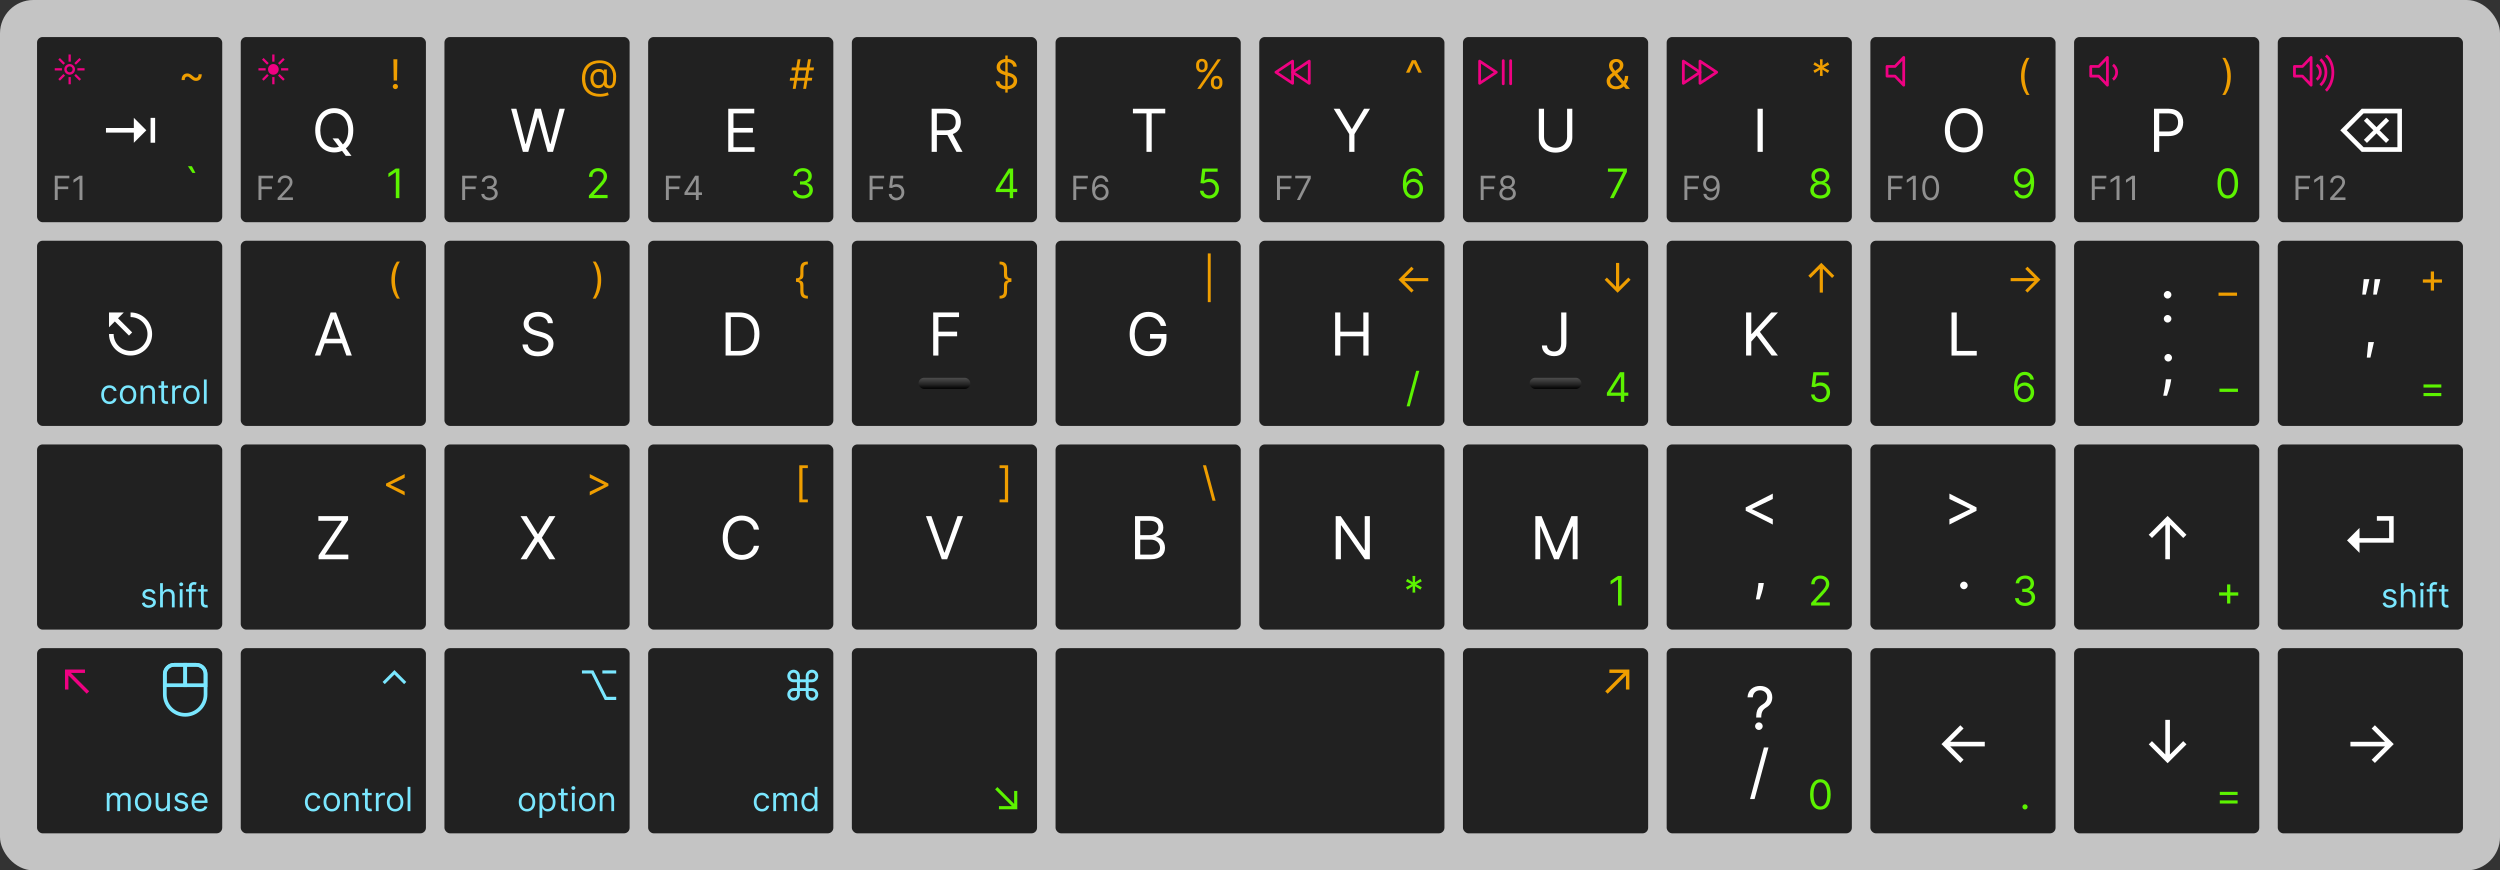 <svg width="1350" height="470" viewBox="0 0 1350 470" fill="none" xmlns="http://www.w3.org/2000/svg">
<rect x="0" y="0" width="1350" height="470" fill="#333333" stroke="none"/>
<rect width="1350" height="470" rx="18" fill="#C4C4C4"/>
<rect x="790" y="130" width="100" height="100" rx="3" fill="#212121"/>
<path d="M843.04 168.727V185.364C843.04 188.261 841.653 189.818 839.222 189.818C837.006 189.818 835.403 188.523 835.403 186.545H832.631C832.631 190.125 835.403 192.318 839.222 192.318C843.267 192.318 845.858 189.83 845.858 185.364V168.727H843.04Z" fill="white"/>
<path d="M874.364 142H872.646V154.844L867.692 149.891L866.505 151.094L873.505 158.094L880.521 151.094L879.302 149.891L874.364 154.844V142Z" fill="#EF9E00"/>
<path d="M867.724 213.719H875.255V217H877.099V213.719H879.286V212H877.099V201H874.755L867.724 212.125V213.719ZM875.255 212H869.817V211.875L875.13 203.469H875.255V212Z" fill="#5CF300"/>
<rect x="826" y="204" width="28" height="6" rx="3" fill="url(#paint0_linear_16_673)"/>
<rect x="460" y="130" width="100" height="100" rx="3" fill="#212121"/>
<path d="M503.928 192H506.746V181.591H516.837V179.091H506.746V171.227H517.882V168.727H503.928V192Z" fill="white"/>
<path d="M539.765 141.25V142.781C541.577 142.781 542.14 143.609 542.14 145.437V148.562C542.14 149.836 542.538 150.781 544.327 151.133V151.367C542.538 151.719 542.14 152.664 542.14 153.937V157.062C542.14 158.891 541.577 159.719 539.765 159.719V161.25C542.827 161.25 543.827 159.938 543.827 157.062V154.562C543.827 152.852 544.429 152.187 546.171 152.187V150.312C544.429 150.312 543.827 149.648 543.827 147.937V145.437C543.827 142.562 542.827 141.25 539.765 141.25Z" fill="#EF9E00"/>
<rect x="496" y="204" width="28" height="6" rx="3" fill="url(#paint1_linear_16_673)"/>
<rect x="350" y="350" width="100" height="100" rx="3" fill="#212121"/>
<path d="M428.536 378.359C430.411 378.359 431.935 376.836 431.942 374.969V373.156H435.083V374.969C435.075 376.836 436.599 378.359 438.474 378.359C440.341 378.359 441.864 376.836 441.864 374.969C441.864 373.094 440.341 371.57 438.474 371.562H436.677V368.422H438.474C440.341 368.43 441.864 366.906 441.864 365.031C441.864 363.164 440.341 361.641 438.474 361.641C436.599 361.641 435.075 363.164 435.083 365.031V366.828H431.942V365.031C431.935 363.164 430.411 361.641 428.536 361.641C426.669 361.641 425.146 363.164 425.146 365.031C425.146 366.906 426.669 368.43 428.536 368.422H430.349V371.562H428.536C426.669 371.57 425.146 373.094 425.146 374.969C425.146 376.836 426.669 378.359 428.536 378.359ZM428.536 376.766C427.544 376.766 426.739 375.961 426.739 374.969C426.739 373.969 427.544 373.164 428.536 373.156H430.349V374.969C430.341 375.961 429.536 376.766 428.536 376.766ZM428.536 366.828C427.544 366.836 426.739 366.031 426.739 365.031C426.739 364.039 427.544 363.234 428.536 363.234C429.536 363.234 430.341 364.039 430.349 365.031V366.828H428.536ZM438.474 376.766C437.474 376.766 436.669 375.961 436.677 374.969V373.156H438.474C439.466 373.164 440.271 373.969 440.271 374.969C440.271 375.961 439.466 376.766 438.474 376.766ZM436.677 366.828V365.031C436.669 364.039 437.474 363.234 438.474 363.234C439.466 363.234 440.271 364.039 440.271 365.031C440.271 366.031 439.466 366.836 438.474 366.828H436.677ZM431.942 371.562V368.422H435.083V371.562H431.942Z" fill="#7AE7FF"/>
<path d="M411.49 438.205C413.664 438.205 415.096 436.875 415.351 435.136H413.843C413.561 436.21 412.667 436.849 411.49 436.849C409.701 436.849 408.55 435.366 408.55 433.091C408.55 430.866 409.726 429.409 411.49 429.409C412.82 429.409 413.613 430.227 413.843 431.122H415.351C415.096 429.281 413.536 428.054 411.465 428.054C408.806 428.054 407.042 430.151 407.042 433.142C407.042 436.082 408.729 438.205 411.49 438.205ZM417.556 438H419.065V431.864C419.065 430.425 420.113 429.409 421.289 429.409C422.434 429.409 423.233 430.157 423.233 431.276V438H424.767V431.608C424.767 430.342 425.559 429.409 426.94 429.409C428.014 429.409 428.934 429.978 428.934 431.429V438H430.443V431.429C430.443 429.121 429.203 428.054 427.451 428.054C426.045 428.054 425.016 428.7 424.511 429.716H424.409C423.923 428.668 423.066 428.054 421.775 428.054C420.497 428.054 419.551 428.668 419.142 429.716H419.014V428.182H417.556V438ZM436.908 438.205C438.8 438.205 439.44 437.028 439.772 436.491H439.951V438H441.408V424.909H439.9V429.741H439.772C439.44 429.23 438.852 428.054 436.934 428.054C434.454 428.054 432.741 430.023 432.741 433.116C432.741 436.236 434.454 438.205 436.908 438.205ZM437.113 436.849C435.221 436.849 434.249 435.188 434.249 433.091C434.249 431.02 435.195 429.409 437.113 429.409C438.954 429.409 439.925 430.892 439.925 433.091C439.925 435.315 438.928 436.849 437.113 436.849Z" fill="#7AE7FF"/>
<rect x="240" y="350" width="100" height="100" rx="3" fill="#212121"/>
<path d="M314.253 363.719H319.378L326.597 378H332.753V376.281H327.628L320.409 362H314.253V363.719ZM325.269 362V363.719H332.753V362H325.269Z" fill="#7AE7FF"/>
<path d="M284.58 438.205C287.239 438.205 289.029 436.185 289.029 433.142C289.029 430.074 287.239 428.054 284.58 428.054C281.921 428.054 280.131 430.074 280.131 433.142C280.131 436.185 281.921 438.205 284.58 438.205ZM284.58 436.849C282.56 436.849 281.64 435.111 281.64 433.142C281.64 431.173 282.56 429.409 284.58 429.409C286.6 429.409 287.521 431.173 287.521 433.142C287.521 435.111 286.6 436.849 284.58 436.849ZM291.332 441.682H292.84V436.491H292.968C293.301 437.028 293.94 438.205 295.832 438.205C298.286 438.205 299.999 436.236 299.999 433.116C299.999 430.023 298.286 428.054 295.806 428.054C293.889 428.054 293.301 429.23 292.968 429.741H292.789V428.182H291.332V441.682ZM292.815 433.091C292.815 430.892 293.786 429.409 295.627 429.409C297.545 429.409 298.491 431.02 298.491 433.091C298.491 435.188 297.519 436.849 295.627 436.849C293.812 436.849 292.815 435.315 292.815 433.091ZM306.57 428.182H304.474V425.83H302.965V428.182H301.482V429.46H302.965V435.597C302.965 437.31 304.346 438.128 305.624 438.128C306.187 438.128 306.545 438.026 306.749 437.949L306.443 436.594C306.315 436.619 306.11 436.67 305.778 436.67C305.113 436.67 304.474 436.466 304.474 435.188V429.46H306.57V428.182ZM308.84 438H310.348V428.182H308.84V438ZM309.607 426.545C310.195 426.545 310.681 426.085 310.681 425.523C310.681 424.96 310.195 424.5 309.607 424.5C309.019 424.5 308.533 424.96 308.533 425.523C308.533 426.085 309.019 426.545 309.607 426.545ZM317.1 438.205C319.759 438.205 321.549 436.185 321.549 433.142C321.549 430.074 319.759 428.054 317.1 428.054C314.441 428.054 312.651 430.074 312.651 433.142C312.651 436.185 314.441 438.205 317.1 438.205ZM317.1 436.849C315.08 436.849 314.159 435.111 314.159 433.142C314.159 431.173 315.08 429.409 317.1 429.409C319.12 429.409 320.04 431.173 320.04 433.142C320.04 435.111 319.12 436.849 317.1 436.849ZM325.36 432.094C325.36 430.381 326.421 429.409 327.866 429.409C329.265 429.409 330.116 430.323 330.116 431.864V438H331.624V431.761C331.624 429.256 330.288 428.054 328.3 428.054C326.817 428.054 325.897 428.719 325.437 429.716H325.309V428.182H323.851V438H325.36V432.094Z" fill="#7AE7FF"/>
<rect x="130" y="350" width="100" height="100" rx="3" fill="#212121"/>
<path d="M207.776 369.437L212.995 364.234L218.214 369.437L219.401 368.25L212.995 361.844L206.589 368.25L207.776 369.437Z" fill="#7AE7FF"/>
<path d="M169.096 438.205C171.269 438.205 172.701 436.875 172.957 435.136H171.448C171.167 436.21 170.272 436.849 169.096 436.849C167.306 436.849 166.156 435.366 166.156 433.091C166.156 430.866 167.332 429.409 169.096 429.409C170.425 429.409 171.218 430.227 171.448 431.122H172.957C172.701 429.281 171.141 428.054 169.07 428.054C166.411 428.054 164.647 430.151 164.647 433.142C164.647 436.082 166.335 438.205 169.096 438.205ZM179.151 438.205C181.81 438.205 183.599 436.185 183.599 433.142C183.599 430.074 181.81 428.054 179.151 428.054C176.491 428.054 174.702 430.074 174.702 433.142C174.702 436.185 176.491 438.205 179.151 438.205ZM179.151 436.849C177.131 436.849 176.21 435.111 176.21 433.142C176.21 431.173 177.131 429.409 179.151 429.409C181.17 429.409 182.091 431.173 182.091 433.142C182.091 435.111 181.17 436.849 179.151 436.849ZM187.411 432.094C187.411 430.381 188.472 429.409 189.916 429.409C191.316 429.409 192.166 430.323 192.166 431.864V438H193.675V431.761C193.675 429.256 192.339 428.054 190.351 428.054C188.868 428.054 187.948 428.719 187.487 429.716H187.36V428.182H185.902V438H187.411V432.094ZM200.701 428.182H198.605V425.83H197.096V428.182H195.613V429.46H197.096V435.597C197.096 437.31 198.477 438.128 199.755 438.128C200.318 438.128 200.676 438.026 200.88 437.949L200.574 436.594C200.446 436.619 200.241 436.67 199.909 436.67C199.244 436.67 198.605 436.466 198.605 435.188V429.46H200.701V428.182ZM202.971 438H204.479V431.787C204.479 430.457 205.527 429.486 206.959 429.486C207.362 429.486 207.777 429.562 207.88 429.588V428.054C207.707 428.041 207.311 428.028 207.087 428.028C205.911 428.028 204.888 428.693 204.53 429.665H204.428V428.182H202.971V438ZM213.358 438.205C216.017 438.205 217.806 436.185 217.806 433.142C217.806 430.074 216.017 428.054 213.358 428.054C210.699 428.054 208.909 430.074 208.909 433.142C208.909 436.185 210.699 438.205 213.358 438.205ZM213.358 436.849C211.338 436.849 210.417 435.111 210.417 433.142C210.417 431.173 211.338 429.409 213.358 429.409C215.377 429.409 216.298 431.173 216.298 433.142C216.298 435.111 215.377 436.849 213.358 436.849ZM221.618 424.909H220.109V438H221.618V424.909Z" fill="#7AE7FF"/>
<rect x="20" y="240" width="100" height="100" rx="3" fill="#212121"/>
<path d="M83.999 320.381C83.526 318.987 82.465 318.054 80.522 318.054C78.451 318.054 76.917 319.23 76.917 320.892C76.917 322.247 77.722 323.155 79.525 323.577L81.161 323.96C82.152 324.19 82.619 324.663 82.619 325.341C82.619 326.185 81.724 326.875 80.317 326.875C79.084 326.875 78.31 326.344 78.042 325.29L76.61 325.648C76.962 327.316 78.336 328.205 80.343 328.205C82.625 328.205 84.178 326.958 84.178 325.264C84.178 323.896 83.322 323.033 81.57 322.605L80.113 322.247C78.95 321.96 78.425 321.57 78.425 320.815C78.425 319.972 79.32 319.358 80.522 319.358C81.839 319.358 82.382 320.087 82.644 320.764L83.999 320.381ZM87.958 322.094C87.958 320.381 89.051 319.409 90.54 319.409C91.959 319.409 92.816 320.304 92.816 321.864V328H94.324V321.761C94.324 319.237 92.982 318.054 90.975 318.054C89.428 318.054 88.546 318.7 88.085 319.716H87.958V314.909H86.449V328H87.958V322.094ZM97.084 328H98.592V318.182H97.084V328ZM97.851 316.545C98.439 316.545 98.925 316.085 98.925 315.523C98.925 314.96 98.439 314.5 97.851 314.5C97.263 314.5 96.777 314.96 96.777 315.523C96.777 316.085 97.263 316.545 97.851 316.545ZM105.727 318.182H103.529V317.185C103.529 316.213 103.938 315.702 104.935 315.702C105.369 315.702 105.625 315.804 105.779 315.855L106.213 314.551C105.983 314.449 105.523 314.295 104.781 314.295C103.375 314.295 102.02 315.139 102.02 316.827V318.182H100.435V319.46H102.02V328H103.529V319.46H105.727V318.182ZM112.112 318.182H110.015V315.83H108.506V318.182H107.023V319.46H108.506V325.597C108.506 327.31 109.887 328.128 111.165 328.128C111.728 328.128 112.086 328.026 112.29 327.949L111.984 326.594C111.856 326.619 111.651 326.67 111.319 326.67C110.654 326.67 110.015 326.466 110.015 325.188V319.46H112.112V318.182Z" fill="#7AE7FF"/>
<rect x="1230" y="240" width="100" height="100" rx="3" fill="#212121"/>
<path d="M1274.14 298.568V293.045H1292.58V278.727H1283.51V281.182H1290.12V290.591H1274.14V285.068L1267.39 291.818L1274.14 298.568Z" fill="white"/>
<path d="M1294 320.381C1293.53 318.987 1292.47 318.054 1290.52 318.054C1288.45 318.054 1286.92 319.23 1286.92 320.892C1286.92 322.247 1287.72 323.155 1289.52 323.577L1291.16 323.96C1292.15 324.19 1292.62 324.663 1292.62 325.341C1292.62 326.185 1291.72 326.875 1290.32 326.875C1289.08 326.875 1288.31 326.344 1288.04 325.29L1286.61 325.648C1286.96 327.316 1288.34 328.205 1290.34 328.205C1292.62 328.205 1294.18 326.958 1294.18 325.264C1294.18 323.896 1293.32 323.033 1291.57 322.605L1290.11 322.247C1288.95 321.96 1288.43 321.57 1288.43 320.815C1288.43 319.972 1289.32 319.358 1290.52 319.358C1291.84 319.358 1292.38 320.087 1292.64 320.764L1294 320.381ZM1297.96 322.094C1297.96 320.381 1299.05 319.409 1300.54 319.409C1301.96 319.409 1302.82 320.304 1302.82 321.864V328H1304.32V321.761C1304.32 319.237 1302.98 318.054 1300.97 318.054C1299.43 318.054 1298.55 318.7 1298.09 319.716H1297.96V314.909H1296.45V328H1297.96V322.094ZM1307.08 328H1308.59V318.182H1307.08V328ZM1307.85 316.545C1308.44 316.545 1308.92 316.085 1308.92 315.523C1308.92 314.96 1308.44 314.5 1307.85 314.5C1307.26 314.5 1306.78 314.96 1306.78 315.523C1306.78 316.085 1307.26 316.545 1307.85 316.545ZM1315.73 318.182H1313.53V317.185C1313.53 316.213 1313.94 315.702 1314.93 315.702C1315.37 315.702 1315.63 315.804 1315.78 315.855L1316.21 314.551C1315.98 314.449 1315.52 314.295 1314.78 314.295C1313.38 314.295 1312.02 315.139 1312.02 316.827V318.182H1310.43V319.46H1312.02V328H1313.53V319.46H1315.73V318.182ZM1322.11 318.182H1320.01V315.83H1318.51V318.182H1317.02V319.46H1318.51V325.597C1318.51 327.31 1319.89 328.128 1321.17 328.128C1321.73 328.128 1322.09 328.026 1322.29 327.949L1321.98 326.594C1321.86 326.619 1321.65 326.67 1321.32 326.67C1320.65 326.67 1320.01 326.466 1320.01 325.188V319.46H1322.11V318.182Z" fill="#7AE7FF"/>
<rect x="1230" y="350" width="100" height="100" rx="3" fill="#212121"/>
<path d="M1282.44 412L1292.62 401.818L1282.44 391.636L1280.69 393.386L1287.89 400.568H1269.23V403.068H1287.89L1280.69 410.273L1282.44 412Z" fill="white"/>
<rect x="790" y="240" width="100" height="100" rx="3" fill="#212121"/>
<path d="M829.084 278.727V302H831.72V284.318H831.947L839.22 302H841.766L849.038 284.318H849.266V302H851.902V278.727H848.538L840.629 298.045H840.357L832.447 278.727H829.084Z" fill="white"/>
<path d="M875.668 311H873.73L869.73 313.656V315.625L873.637 313.031H873.73V327H875.668V311Z" fill="#5CF300"/>
<rect x="790" y="20" width="100" height="100" rx="3" fill="#212121"/>
<path d="M846.232 58.727V73.909C846.232 77.318 843.891 79.773 840.004 79.773C836.118 79.773 833.777 77.318 833.777 73.909V58.727H830.959V74.136C830.959 78.909 834.527 82.409 840.004 82.409C845.482 82.409 849.05 78.909 849.05 74.136V58.727H846.232Z" fill="white"/>
<path d="M872.683 48.219C874.151 48.219 875.792 47.703 876.831 46.641L877.964 48H880.183L877.972 45.305C878.573 44.531 879.245 43.234 879.245 41H877.464C877.464 42.094 877.214 43.062 876.8 43.867L873.323 39.625L874.495 38.75C875.808 37.781 876.62 36.719 876.62 35.188C876.62 33.406 875.151 31.844 872.745 31.844C870.401 31.844 868.87 33.312 868.87 35.469C868.87 36.891 869.644 37.984 870.745 39.312C868.878 40.609 867.589 41.812 867.589 43.75C867.589 46.344 869.526 48.219 872.683 48.219ZM875.729 45.305C874.847 46.133 873.729 46.594 872.62 46.594C870.714 46.594 869.464 45.25 869.464 43.75C869.464 43.312 869.87 42.188 871.308 41.125L871.901 40.688L875.729 45.305ZM872.19 38.25C871.409 37.297 870.745 36.391 870.745 35.5C870.745 34.5 871.589 33.438 872.808 33.438C873.964 33.438 874.745 34.375 874.745 35.188C874.745 36.281 874.151 36.875 873.245 37.469L872.19 38.25Z" fill="#EF9E00"/>
<path d="M869.372 107H871.403L878.528 92.812V91H868.278V92.719H876.528V92.844L869.372 107Z" fill="#5CF300"/>
<path opacity="0.5" d="M799.585 108H801.17V102.145H806.847V100.739H801.17V96.315H807.435V94.909H799.585V108ZM814.113 108.179C816.727 108.179 818.549 106.651 818.562 104.523C818.549 102.867 817.443 101.461 816.03 101.199V101.122C817.258 100.803 818.063 99.601 818.076 98.207C818.063 96.213 816.388 94.73 814.113 94.73C811.812 94.73 810.137 96.213 810.15 98.207C810.137 99.601 810.942 100.803 812.195 101.122V101.199C810.757 101.461 809.651 102.867 809.664 104.523C809.651 106.651 811.473 108.179 814.113 108.179ZM814.113 106.773C812.317 106.773 811.211 105.852 811.224 104.446C811.211 102.969 812.432 101.915 814.113 101.915C815.768 101.915 816.989 102.969 817.002 104.446C816.989 105.852 815.883 106.773 814.113 106.773ZM814.113 100.56C812.681 100.56 811.671 99.665 811.684 98.31C811.671 96.98 812.643 96.111 814.113 96.111C815.557 96.111 816.529 96.98 816.542 98.31C816.529 99.665 815.519 100.56 814.113 100.56Z" fill="white"/>
<rect x="350" y="130" width="100" height="100" rx="3" fill="#212121"/>
<path d="M399 192C406.091 192 410.091 187.591 410.091 180.318C410.091 173.091 406.091 168.727 399.318 168.727H391.818V192H399ZM394.636 189.5V171.227H399.136C404.591 171.227 407.364 174.682 407.364 180.318C407.364 186 404.591 189.5 398.818 189.5H394.636Z" fill="white"/>
<path d="M436.233 161.25V159.719C434.421 159.719 433.858 158.891 433.858 157.062V153.937C433.858 152.664 433.46 151.719 431.671 151.367V151.133C433.46 150.781 433.858 149.836 433.858 148.562V145.437C433.858 143.609 434.421 142.781 436.233 142.781V141.25C433.171 141.25 432.171 142.562 432.171 145.437V147.937C432.171 149.648 431.569 150.312 429.827 150.312V152.187C431.569 152.187 432.171 152.852 432.171 154.562V157.062C432.171 159.938 433.171 161.25 436.233 161.25Z" fill="#EF9E00"/>
<rect x="350" y="240" width="100" height="100" rx="3" fill="#212121"/>
<path d="M409.905 286C409.041 281.227 405.223 278.409 400.541 278.409C394.587 278.409 390.268 283 390.268 290.364C390.268 297.727 394.587 302.318 400.541 302.318C405.223 302.318 409.041 299.5 409.905 294.727H407.087C406.405 297.955 403.632 299.682 400.541 299.682C396.314 299.682 392.996 296.409 392.996 290.364C392.996 284.318 396.314 281.045 400.541 281.045C403.632 281.045 406.405 282.773 407.087 286H409.905Z" fill="white"/>
<path d="M431.608 271.25H436.233V269.719H433.358V252.781H436.233V251.25H431.608V271.25Z" fill="#EF9E00"/>
<rect x="350" y="20" width="100" height="100" rx="3" fill="#212121"/>
<path d="M393.256 82H407.483V79.5H396.074V71.591H406.574V69.091H396.074V61.227H407.301V58.727H393.256V82Z" fill="white"/>
<path d="M433.717 48H435.279L436.006 43.562H438.373L438.623 42H436.264L436.92 38H439.311L439.561 36.438H437.178L437.904 32H436.342L435.615 36.438H431.553L432.279 32H430.717L429.99 36.438H427.623L427.373 38H429.732L429.076 42H426.686L426.436 43.562H428.818L428.092 48H429.654L430.381 43.562H434.443L433.717 48ZM430.639 42L431.295 38H435.357L434.701 42H430.639Z" fill="#EF9E00"/>
<path d="M433.559 107.219C436.66 107.219 438.965 105.273 438.965 102.656C438.965 100.625 437.762 99.148 435.746 98.812V98.688C437.363 98.195 438.371 96.867 438.371 95.062C438.371 92.797 436.582 90.781 433.621 90.781C430.855 90.781 428.559 92.484 428.465 95H430.34C430.41 93.406 431.926 92.469 433.59 92.469C435.355 92.469 436.496 93.539 436.496 95.156C436.496 96.844 435.176 97.938 433.277 97.938H431.996V99.656H433.277C435.707 99.656 437.059 100.891 437.059 102.656C437.059 104.352 435.582 105.5 433.527 105.5C431.676 105.5 430.207 104.547 430.09 103H428.121C428.238 105.516 430.457 107.219 433.559 107.219Z" fill="#5CF300"/>
<path opacity="0.5" d="M359.585 108H361.17V102.145H366.847V100.739H361.17V96.315H367.435V94.909H359.585V108ZM369.613 105.315H375.775V108H377.283V105.315H379.073V103.909H377.283V94.909H375.366L369.613 104.011V105.315ZM375.775 103.909H371.326V103.807L375.672 96.929H375.775V103.909Z" fill="white"/>
<rect x="1010" y="350" width="100" height="100" rx="3" fill="#212121"/>
<path d="M1058.58 412L1060.33 410.25L1053.12 403.068H1071.78V400.568H1053.12L1060.33 393.364L1058.58 391.636L1048.39 401.818L1058.58 412Z" fill="white"/>
<path d="M1093.5 437.125C1094.28 437.125 1094.91 436.492 1094.91 435.719C1094.91 434.945 1094.28 434.312 1093.5 434.312C1092.73 434.312 1092.1 434.945 1092.1 435.719C1092.1 436.492 1092.73 437.125 1093.5 437.125Z" fill="#5CF300"/>
<rect x="1010" y="130" width="100" height="100" rx="3" fill="#212121"/>
<path d="M1053.82 192H1067.45V189.5H1056.64V168.727H1053.82V192Z" fill="white"/>
<path d="M1094.83 158L1101.83 151L1094.83 144L1093.63 145.203L1098.58 150.141H1085.75V151.859H1098.58L1093.63 156.812L1094.83 158Z" fill="#EF9E00"/>
<path d="M1093.1 217.219C1096.34 217.258 1098.45 214.82 1098.45 211.844C1098.45 208.75 1096.16 206.531 1093.42 206.531C1091.77 206.531 1090.35 207.336 1089.48 208.656H1089.35C1089.36 204.758 1090.88 202.5 1093.35 202.5C1095.04 202.5 1096.06 203.562 1096.42 205H1098.32C1097.93 202.516 1096.04 200.781 1093.35 200.781C1089.75 200.781 1087.54 203.969 1087.54 209.625C1087.54 215.539 1090.48 217.188 1093.1 217.219ZM1093.1 215.5C1091.1 215.5 1089.63 213.789 1089.64 211.875C1089.64 209.961 1091.18 208.25 1093.17 208.25C1095.13 208.25 1096.57 209.859 1096.57 211.844C1096.57 213.875 1095.07 215.5 1093.1 215.5Z" fill="#5CF300"/>
<rect x="1010" y="20" width="100" height="100" rx="3" fill="#212121"/>
<path d="M1070.77 70.364C1070.77 63 1066.45 58.409 1060.49 58.409C1054.54 58.409 1050.22 63 1050.22 70.364C1050.22 77.727 1054.54 82.318 1060.49 82.318C1066.45 82.318 1070.77 77.727 1070.77 70.364ZM1068.04 70.364C1068.04 76.409 1064.72 79.682 1060.49 79.682C1056.27 79.682 1052.95 76.409 1052.95 70.364C1052.95 64.318 1056.27 61.045 1060.49 61.045C1064.72 61.045 1068.04 64.318 1068.04 70.364Z" fill="white"/>
<path d="M1091.36 41.25C1091.36 45.188 1092.42 48.469 1094.33 51.25H1095.95C1094.45 49.188 1093.26 44.969 1093.26 41.25C1093.26 37.531 1094.45 33.312 1095.95 31.25H1094.33C1092.42 34.031 1091.36 37.312 1091.36 41.25Z" fill="#EF9E00"/>
<path d="M1092.89 90.781C1089.64 90.742 1087.54 93.188 1087.54 96.125C1087.54 99.219 1089.82 101.438 1092.57 101.438C1094.23 101.438 1095.64 100.625 1096.51 99.312H1096.64C1096.64 103.25 1095.1 105.5 1092.64 105.5C1090.95 105.5 1089.92 104.437 1089.57 102.969H1087.67C1088.04 105.5 1089.95 107.219 1092.64 107.219C1096.23 107.219 1098.45 104.031 1098.45 98.344C1098.45 92.469 1095.51 90.812 1092.89 90.781ZM1092.89 92.5C1094.89 92.5 1096.35 94.219 1096.35 96.094C1096.35 98 1094.79 99.719 1092.82 99.719C1090.85 99.719 1089.42 98.125 1089.42 96.125C1089.42 94.125 1090.92 92.5 1092.89 92.5Z" fill="#5CF300"/>
<path opacity="0.5" d="M1019.59 108H1021.17V102.145H1026.85V100.739H1021.17V96.315H1027.43V94.909H1019.59V108ZM1034.52 94.909H1032.94L1029.66 97.082V98.693L1032.86 96.571H1032.94V108H1034.52V94.909ZM1042.56 108.179C1045.45 108.179 1047.11 105.731 1047.11 101.455C1047.11 97.21 1045.42 94.73 1042.56 94.73C1039.69 94.73 1038.01 97.21 1038.01 101.455C1038.01 105.731 1039.67 108.179 1042.56 108.179ZM1042.56 106.773C1040.65 106.773 1039.54 104.862 1039.54 101.455C1039.54 98.054 1040.66 96.111 1042.56 96.111C1044.45 96.111 1045.57 98.054 1045.57 101.455C1045.57 104.862 1044.46 106.773 1042.56 106.773Z" fill="white"/>
<rect x="570" y="350" width="210" height="100" rx="3" fill="#212121"/>
<rect x="570" y="130" width="100" height="100" rx="3" fill="#212121"/>
<path d="M626.837 176H629.746C628.882 171.5 625.109 168.409 620.2 168.409C614.234 168.409 610.018 173 610.018 180.364C610.018 187.727 614.2 192.318 620.382 192.318C625.928 192.318 629.882 188.625 629.882 182.864V180.364H621.018V182.864H627.155C627.075 187.045 624.325 189.682 620.382 189.682C616.064 189.682 612.746 186.409 612.746 180.364C612.746 174.318 616.064 171.045 620.2 171.045C623.564 171.045 625.848 172.943 626.837 176Z" fill="white"/>
<path d="M653.776 136.844H652.214V163.156H653.776V136.844Z" fill="#EF9E00"/>
<rect x="570" y="240" width="100" height="100" rx="3" fill="#212121"/>
<path d="M612.912 302H621.321C626.821 302 629.094 299.318 629.094 295.818C629.094 292.136 626.548 290.136 624.412 290V289.773C626.412 289.227 628.185 287.909 628.185 284.909C628.185 281.5 625.912 278.727 621.048 278.727H612.912V302ZM615.73 299.5V291.409H621.457C624.503 291.409 626.412 293.455 626.412 295.818C626.412 297.864 625.003 299.5 621.321 299.5H615.73ZM615.73 288.955V281.227H621.048C624.139 281.227 625.503 282.864 625.503 284.909C625.503 287.364 623.503 288.955 620.957 288.955H615.73Z" fill="white"/>
<path d="M649.579 251.25L654.735 270.406H656.423L651.267 251.25H649.579Z" fill="#EF9E00"/>
<rect x="570" y="20" width="100" height="100" rx="3" fill="#212121"/>
<path d="M611.78 61.227H619.098V82H621.916V61.227H629.234V58.727H611.78V61.227Z" fill="white"/>
<path d="M653.875 45C653.875 46.75 654.969 48.219 657 48.219C659 48.219 660.094 46.75 660.094 45V44.156C660.094 42.406 659.031 40.938 657 40.938C655 40.938 653.875 42.406 653.875 44.156V45ZM645.906 35.844C645.906 37.594 647 39.062 649.031 39.062C651.031 39.062 652.125 37.594 652.125 35.844V35C652.125 33.25 651.062 31.781 649.031 31.781C647.031 31.781 645.906 33.25 645.906 35V35.844ZM646.5 48H648.281L659.281 32H657.5L646.5 48ZM655.469 44.156C655.469 43.188 655.906 42.281 657 42.281C658.125 42.281 658.5 43.188 658.5 44.156V45C658.5 45.969 658.094 46.875 657 46.875C655.875 46.875 655.469 45.969 655.469 45V44.156ZM647.5 35C647.5 34.031 647.938 33.125 649.031 33.125C650.156 33.125 650.531 34.031 650.531 35V35.844C650.531 36.812 650.125 37.719 649.031 37.719C647.906 37.719 647.5 36.812 647.5 35.844V35Z" fill="#EF9E00"/>
<path d="M652.964 107.219C656.011 107.219 658.245 104.969 658.245 101.906C658.245 98.805 656.089 96.531 653.151 96.531C652.073 96.531 651.026 96.914 650.37 97.438H650.276L650.839 92.719H657.526V91H649.214L648.245 98.875L650.058 99.094C650.722 98.617 651.854 98.273 652.839 98.281C654.878 98.297 656.37 99.844 656.37 101.937C656.37 103.992 654.933 105.5 652.964 105.5C651.323 105.5 650.019 104.445 649.87 103H647.995C648.112 105.438 650.214 107.219 652.964 107.219Z" fill="#5CF300"/>
<path opacity="0.5" d="M579.585 108H581.17V102.145H586.847V100.739H581.17V96.315H587.435V94.909H579.585V108ZM594.266 108.179C596.912 108.211 598.638 106.217 598.638 103.781C598.638 101.25 596.765 99.435 594.522 99.435C593.173 99.435 592.016 100.093 591.3 101.173H591.198C591.204 97.984 592.444 96.136 594.471 96.136C595.851 96.136 596.682 97.006 596.976 98.182H598.536C598.216 96.149 596.67 94.73 594.471 94.73C591.524 94.73 589.715 97.338 589.715 101.966C589.715 106.805 592.118 108.153 594.266 108.179ZM594.266 106.773C592.623 106.773 591.422 105.373 591.428 103.807C591.434 102.241 592.694 100.841 594.317 100.841C595.922 100.841 597.104 102.158 597.104 103.781C597.104 105.443 595.871 106.773 594.266 106.773Z" fill="white"/>
<rect x="130" y="130" width="100" height="100" rx="3" fill="#212121"/>
<path d="M172.96 192L175.301 185.409H184.71L187.051 192H190.006L181.46 168.727H178.551L170.006 192H172.96ZM176.188 182.909L179.915 172.409H180.097L183.824 182.909H176.188Z" fill="white"/>
<path d="M211.358 151.25C211.358 155.188 212.421 158.469 214.327 161.25H215.952C214.452 159.188 213.265 154.969 213.265 151.25C213.265 147.531 214.452 143.312 215.952 141.25H214.327C212.421 144.031 211.358 147.312 211.358 151.25Z" fill="#EF9E00"/>
<rect x="130" y="240" width="100" height="100" rx="3" fill="#212121"/>
<path d="M172.045 302H188.091V299.5H175.409L187.955 280.773V278.727H171.909V281.227H184.591L172.045 299.955V302Z" fill="white"/>
<path d="M208.468 262.375L218.53 267.5V265.5L210.874 261.812V261.688L218.53 258V256L208.468 261.125V262.375Z" fill="#EF9E00"/>
<rect x="130" y="20" width="100" height="100" rx="3" fill="#212121"/>
<path d="M190.767 70.364C190.767 63 186.449 58.409 180.494 58.409C174.54 58.409 170.222 63 170.222 70.364C170.222 77.727 174.54 82.318 180.494 82.318C182.017 82.318 183.426 82.023 184.688 81.454L186.722 84.182H189.812L186.778 80.148C189.256 78.114 190.767 74.727 190.767 70.364ZM179.585 74.727L183.04 79.25C182.244 79.534 181.392 79.682 180.494 79.682C176.267 79.682 172.949 76.409 172.949 70.364C172.949 64.318 176.267 61.045 180.494 61.045C184.722 61.045 188.04 64.318 188.04 70.364C188.04 73.875 186.926 76.443 185.153 77.989L182.676 74.727H179.585Z" fill="white"/>
<path d="M147.614 40.344C149.205 40.344 150.503 39.046 150.503 37.455C150.503 35.863 149.205 34.565 147.614 34.565C146.022 34.565 144.724 35.863 144.724 37.455C144.724 39.046 146.022 40.344 147.614 40.344ZM142.347 43.591L145.108 40.83L144.239 39.96L141.477 42.722L142.347 43.591ZM152.881 43.591L153.75 42.722L150.989 39.96L150.119 40.83L152.881 43.591ZM144.239 34.949L145.108 34.08L142.347 31.318L141.477 32.188L144.239 34.949ZM150.989 34.949L153.75 32.188L152.881 31.318L150.119 34.08L150.989 34.949ZM147 45.508H148.227V41.622H147V45.508ZM139.56 38.068H143.446V36.841H139.56V38.068ZM151.781 38.068H155.668V36.841H151.781V38.068ZM147 33.287H148.227V29.401H147V33.287Z" fill="#EF0182"/>
<path d="M214.563 32H212.438L212.595 43.5H214.407L214.563 32ZM213.501 48.125C214.274 48.125 214.907 47.492 214.907 46.719C214.907 45.945 214.274 45.312 213.501 45.312C212.728 45.312 212.095 45.945 212.095 46.719C212.095 47.492 212.728 48.125 213.501 48.125Z" fill="#EF9E00"/>
<path d="M215.668 91H213.73L209.73 93.656V95.625L213.637 93.031H213.73V107H215.668V91Z" fill="#5CF300"/>
<path opacity="0.5" d="M139.585 108H141.17V102.145H146.847V100.739H141.17V96.315H147.435V94.909H139.585V108ZM149.92 108H158.178V106.594H152.093V106.491L155.033 103.347C157.283 100.937 157.948 99.812 157.948 98.361C157.948 96.341 156.312 94.73 154.01 94.73C151.716 94.73 149.971 96.29 149.971 98.591H151.479C151.479 97.102 152.444 96.111 153.959 96.111C155.378 96.111 156.465 96.98 156.465 98.361C156.465 99.569 155.756 100.464 154.241 102.119L149.92 106.849V108Z" fill="white"/>
<rect x="1120" y="350" width="100" height="100" rx="3" fill="#212121"/>
<path d="M1171.76 388.727H1169.26V407.409L1162.05 400.205L1160.33 401.955L1170.51 412.136L1180.71 401.955L1178.94 400.205L1171.76 407.409V388.727Z" fill="white"/>
<path d="M1198.69 433.906H1208.31V432.219H1198.69V433.906ZM1198.69 429.281H1208.31V427.594H1198.69V429.281Z" fill="#5CF300"/>
<rect x="1120" y="240" width="100" height="100" rx="3" fill="#212121"/>
<path d="M1169.26 302H1171.76V283.318L1178.96 290.523L1180.69 288.773L1170.51 278.591L1160.3 288.773L1162.08 290.523L1169.26 283.318V302Z" fill="white"/>
<path d="M1202.62 325.906H1204.37V321.625H1208.66V319.875H1204.37V315.594H1202.62V319.875H1198.34V321.625H1202.62V325.906Z" fill="#5CF300"/>
<rect x="1120" y="20" width="100" height="100" rx="3" fill="#212121"/>
<path d="M1163.16 82H1165.98V73.5H1171.07C1176.49 73.5 1178.93 70.204 1178.93 66.091C1178.93 61.977 1176.49 58.727 1171.03 58.727H1163.16V82ZM1165.98 71V61.227H1170.93C1174.72 61.227 1176.16 63.295 1176.16 66.091C1176.16 68.886 1174.72 71 1170.98 71H1165.98Z" fill="white"/>
<path d="M1204.64 41.25C1204.64 37.312 1203.58 34.031 1201.67 31.25H1200.05C1201.55 33.312 1202.73 37.531 1202.73 41.25C1202.73 44.969 1201.55 49.188 1200.05 51.25H1201.67C1203.58 48.469 1204.64 45.188 1204.64 41.25Z" fill="#EF9E00"/>
<path d="M1203 107.219C1206.53 107.219 1208.56 104.227 1208.56 99C1208.56 93.812 1206.5 90.781 1203 90.781C1199.5 90.781 1197.44 93.812 1197.44 99C1197.44 104.227 1199.47 107.219 1203 107.219ZM1203 105.5C1200.67 105.5 1199.31 103.164 1199.31 99C1199.31 94.844 1200.69 92.469 1203 92.469C1205.31 92.469 1206.69 94.844 1206.69 99C1206.69 103.164 1205.33 105.5 1203 105.5Z" fill="#5CF300"/>
<path opacity="0.5" d="M1129.59 108H1131.17V102.145H1136.85V100.739H1131.17V96.315H1137.43V94.909H1129.59V108ZM1144.52 94.909H1142.94L1139.66 97.082V98.693L1142.86 96.571H1142.94V108H1144.52V94.909ZM1152.89 94.909H1151.3L1148.03 97.082V98.693L1151.23 96.571H1151.3V108H1152.89V94.909Z" fill="white"/>
<rect x="1230" y="20" width="100" height="100" rx="3" fill="#212121"/>
<path d="M1275.32 82H1297.05V58.727H1275.32L1263.75 70.364L1275.32 82ZM1276.33 79.5L1267.24 70.364L1276.33 61.227H1294.59V79.5H1276.33ZM1290.13 75.5L1284.98 70.364L1290.13 65.227L1288.47 63.545L1283.31 68.693L1278.15 63.545L1276.49 65.227L1281.64 70.364L1276.49 75.5L1278.15 77.182L1283.31 72.034L1288.47 77.182L1290.13 75.5Z" fill="white"/>
<path opacity="0.5" d="M1239.59 108H1241.17V102.145H1246.85V100.739H1241.17V96.315H1247.43V94.909H1239.59V108ZM1254.52 94.909H1252.94L1249.66 97.082V98.693L1252.86 96.571H1252.94V108H1254.52V94.909ZM1258.29 108H1266.55V106.594H1260.46V106.491L1263.4 103.347C1265.65 100.937 1266.32 99.812 1266.32 98.361C1266.32 96.341 1264.68 94.73 1262.38 94.73C1260.08 94.73 1258.34 96.29 1258.34 98.591H1259.85C1259.85 97.102 1260.81 96.111 1262.33 96.111C1263.75 96.111 1264.83 96.98 1264.83 98.361C1264.83 99.569 1264.12 100.464 1262.61 102.119L1258.29 106.849V108Z" fill="white"/>
<rect x="680" y="130" width="100" height="100" rx="3" fill="#212121"/>
<path d="M720.974 192H723.793V181.591H736.202V192H739.02V168.727H736.202V179.091H723.793V168.727H720.974V192Z" fill="white"/>
<path d="M762.177 158L763.38 156.797L758.427 151.859H771.255V150.141H758.427L763.38 145.187L762.177 144L755.177 151L762.177 158Z" fill="#EF9E00"/>
<path d="M766.423 200.25H764.735L759.579 219.406H761.267L766.423 200.25Z" fill="#5CF300"/>
<rect x="680" y="240" width="100" height="100" rx="3" fill="#212121"/>
<path d="M739.726 278.727H736.953V297.045H736.726L723.999 278.727H721.271V302H724.089V283.727H724.317L736.999 302H739.726V278.727Z" fill="white"/>
<path d="M762.75 320H764.25L764.125 316.562L767.031 318.406L767.781 317.094L764.719 315.5L767.781 313.906L767.031 312.594L764.125 314.437L764.25 311H762.75L762.875 314.437L759.969 312.594L759.219 313.906L762.281 315.5L759.219 317.094L759.969 318.406L762.875 316.562L762.75 320Z" fill="#5CF300"/>
<rect x="680" y="20" width="100" height="100" rx="3" fill="#212121"/>
<path d="M720.178 58.727L728.587 72.409V82H731.405V72.409L739.814 58.727H736.587L730.132 69.591H729.859L723.405 58.727H720.178Z" fill="white"/>
<path d="M759.219 39.25H761.094L763.453 34.156H763.555L765.938 39.25H767.781L764.563 32.5H762.438L759.219 39.25Z" fill="#EF9E00"/>
<path d="M763.104 107.219C766.339 107.258 768.448 104.82 768.448 101.844C768.448 98.75 766.159 96.531 763.417 96.531C761.769 96.531 760.354 97.336 759.479 98.656H759.354C759.362 94.758 760.878 92.5 763.354 92.5C765.042 92.5 766.058 93.562 766.417 95H768.323C767.933 92.516 766.042 90.781 763.354 90.781C759.753 90.781 757.542 93.969 757.542 99.625C757.542 105.539 760.479 107.188 763.104 107.219ZM763.104 105.5C761.097 105.5 759.628 103.789 759.636 101.875C759.644 99.961 761.183 98.25 763.167 98.25C765.128 98.25 766.573 99.859 766.573 101.844C766.573 103.875 765.065 105.5 763.104 105.5Z" fill="#5CF300"/>
<path opacity="0.5" d="M689.585 108H691.17V102.145H696.847V100.739H691.17V96.315H697.435V94.909H689.585V108ZM700.329 108H701.991L707.82 96.392V94.909H699.434V96.315H706.184V96.418L700.329 108Z" fill="white"/>
<rect x="240" y="130" width="100" height="100" rx="3" fill="#212121"/>
<path d="M295.842 174.545H298.57C298.445 171.034 295.206 168.409 290.706 168.409C286.251 168.409 282.751 171 282.751 174.909C282.751 178.045 285.024 179.909 288.661 180.955L291.524 181.773C293.979 182.455 296.161 183.318 296.161 185.636C296.161 188.182 293.706 189.864 290.479 189.864C287.706 189.864 285.251 188.636 285.024 186H282.115C282.388 189.818 285.479 192.409 290.479 192.409C295.842 192.409 298.888 189.455 298.888 185.682C298.888 181.318 294.751 179.909 292.342 179.273L289.979 178.636C288.251 178.182 285.479 177.273 285.479 174.773C285.479 172.545 287.524 170.909 290.615 170.909C293.433 170.909 295.57 172.25 295.842 174.545Z" fill="white"/>
<path d="M324.64 151.25C324.64 147.312 323.577 144.031 321.671 141.25H320.046C321.546 143.312 322.733 147.531 322.733 151.25C322.733 154.969 321.546 159.188 320.046 161.25H321.671C323.577 158.469 324.64 155.188 324.64 151.25Z" fill="#EF9E00"/>
<rect x="240" y="240" width="100" height="100" rx="3" fill="#212121"/>
<path d="M284.416 278.727H281.098L288.598 290.364L281.098 302H284.416L290.416 292.5H290.598L296.598 302H299.916L292.598 290.364L299.916 278.727H296.598L290.598 288.409H290.416L284.416 278.727Z" fill="white"/>
<path d="M328.53 262.375V261.125L318.468 256V258L326.124 261.688V261.812L318.468 265.5V267.5L328.53 262.375Z" fill="#EF9E00"/>
<rect x="240" y="20" width="100" height="100" rx="3" fill="#212121"/>
<path d="M282.358 82H285.267L290.403 63.455H290.585L295.722 82H298.631L304.994 58.727H302.131L297.267 77.682H297.04L292.085 58.727H288.903L283.949 77.682H283.722L278.858 58.727H275.994L282.358 82Z" fill="white"/>
<path d="M324.104 52.219C325.698 52.219 327.729 51.75 328.698 51.344L328.261 49.906C327.698 50.094 325.886 50.719 324.167 50.719C318.823 50.719 315.979 47.719 315.979 42.406C315.979 37.188 318.886 34.062 323.792 34.062C328.761 34.062 331.104 37.562 331.104 41.062C331.104 44.625 330.729 46.219 329.136 46.219C328.198 46.219 327.698 45.438 327.698 44.562V37.5H326.042V38.375H325.948C325.729 37.688 324.511 37.094 322.948 37.25C320.604 37.5 318.823 39.438 318.823 42.25C318.823 45.219 320.229 47.5 322.948 47.594C324.729 47.656 325.667 46.781 326.042 45.875H326.136C326.323 47.219 328.011 47.688 329.104 47.688C332.417 47.688 332.729 44.125 332.729 41.094C332.729 36.812 329.729 32.594 323.886 32.594C317.854 32.594 314.261 36.25 314.261 42.344C314.261 48.656 317.729 52.219 324.104 52.219ZM323.198 46C321.167 46 320.448 44.156 320.448 42.156C320.448 40.344 321.479 38.781 323.261 38.781C325.136 38.781 326.136 39.531 326.136 42.156C326.136 44.75 325.292 46 323.198 46Z" fill="#EF9E00"/>
<path d="M317.996 107H328.09V105.281H320.652V105.156L324.246 101.312C326.996 98.367 327.809 96.992 327.809 95.219C327.809 92.75 325.809 90.781 322.996 90.781C320.191 90.781 318.059 92.688 318.059 95.5H319.902C319.902 93.68 321.082 92.469 322.934 92.469C324.668 92.469 325.996 93.531 325.996 95.219C325.996 96.695 325.129 97.789 323.277 99.812L317.996 105.594V107Z" fill="#5CF300"/>
<path opacity="0.5" d="M249.585 108H251.17V102.145H256.847V100.739H251.17V96.315H257.435V94.909H249.585V108ZM264.343 108.179C266.881 108.179 268.766 106.587 268.766 104.446C268.766 102.784 267.782 101.576 266.133 101.301V101.199C267.456 100.796 268.28 99.71 268.28 98.233C268.28 96.379 266.817 94.73 264.394 94.73C262.131 94.73 260.252 96.124 260.175 98.182H261.709C261.767 96.878 263.007 96.111 264.368 96.111C265.813 96.111 266.746 96.987 266.746 98.31C266.746 99.69 265.666 100.585 264.113 100.585H263.064V101.991H264.113C266.101 101.991 267.206 103.001 267.206 104.446C267.206 105.833 265.998 106.773 264.317 106.773C262.802 106.773 261.601 105.993 261.505 104.727H259.894C259.99 106.786 261.805 108.179 264.343 108.179Z" fill="white"/>
<rect x="900" y="130" width="100" height="100" rx="3" fill="#212121"/>
<path d="M942.881 192H945.699V184.455L948.608 181.182L956.699 192H960.108L950.335 179.227L960.108 168.727H956.426L945.972 180.273H945.699V168.727H942.881V192Z" fill="white"/>
<path d="M982.646 158H984.364V145.156L989.317 150.109L990.505 148.906L983.505 141.906L976.489 148.906L977.708 150.109L982.646 145.156V158Z" fill="#EF9E00"/>
<path d="M982.964 217.219C986.011 217.219 988.245 214.969 988.245 211.906C988.245 208.805 986.089 206.531 983.151 206.531C982.073 206.531 981.026 206.914 980.37 207.437H980.276L980.839 202.719H987.526V201H979.214L978.245 208.875L980.058 209.094C980.722 208.617 981.854 208.273 982.839 208.281C984.878 208.297 986.37 209.844 986.37 211.937C986.37 213.992 984.933 215.5 982.964 215.5C981.323 215.5 980.019 214.445 979.87 213H977.995C978.112 215.438 980.214 217.219 982.964 217.219Z" fill="#5CF300"/>
<rect x="900" y="20" width="100" height="100" rx="3" fill="#212121"/>
<path d="M951.902 58.727H949.084V82H951.902V58.727Z" fill="white"/>
<path d="M982.75 41H984.25L984.125 37.562L987.031 39.406L987.781 38.094L984.719 36.5L987.781 34.906L987.031 33.594L984.125 35.438L984.25 32H982.75L982.875 35.438L979.969 33.594L979.219 34.906L982.281 36.5L979.219 38.094L979.969 39.406L982.875 37.562L982.75 41Z" fill="#EF9E00"/>
<path d="M983.003 107.219C986.198 107.219 988.425 105.352 988.44 102.75C988.425 100.727 987.073 99.008 985.347 98.688V98.594C986.847 98.203 987.831 96.734 987.847 95.031C987.831 92.594 985.784 90.781 983.003 90.781C980.19 90.781 978.144 92.594 978.159 95.031C978.144 96.734 979.128 98.203 980.659 98.594V98.688C978.901 99.008 977.55 100.727 977.565 102.75C977.55 105.352 979.776 107.219 983.003 107.219ZM983.003 105.5C980.808 105.5 979.456 104.375 979.472 102.656C979.456 100.852 980.948 99.562 983.003 99.562C985.026 99.562 986.519 100.852 986.534 102.656C986.519 104.375 985.167 105.5 983.003 105.5ZM983.003 97.906C981.253 97.906 980.019 96.812 980.034 95.156C980.019 93.531 981.206 92.469 983.003 92.469C984.769 92.469 985.956 93.531 985.972 95.156C985.956 96.812 984.722 97.906 983.003 97.906Z" fill="#5CF300"/>
<path opacity="0.5" d="M909.585 108H911.17V102.145H916.847V100.739H911.17V96.315H917.435V94.909H909.585V108ZM924.087 94.73C921.428 94.698 919.715 96.699 919.715 99.102C919.715 101.634 921.581 103.449 923.831 103.449C925.187 103.449 926.337 102.784 927.053 101.71H927.155C927.155 104.932 925.903 106.773 923.883 106.773C922.502 106.773 921.658 105.903 921.377 104.702H919.817C920.124 106.773 921.684 108.179 923.883 108.179C926.823 108.179 928.638 105.571 928.638 100.918C928.638 96.111 926.235 94.756 924.087 94.73ZM924.087 96.136C925.724 96.136 926.925 97.543 926.925 99.077C926.925 100.636 925.647 102.043 924.036 102.043C922.425 102.043 921.249 100.739 921.249 99.102C921.249 97.466 922.476 96.136 924.087 96.136Z" fill="white"/>
<rect x="460" y="240" width="100" height="100" rx="3" fill="#212121"/>
<path d="M502.96 278.727H500.006L508.551 302H511.46L520.006 278.727H517.051L510.142 298.318H509.869L502.96 278.727Z" fill="white"/>
<path d="M544.39 251.25H539.765V252.781H542.64V269.719H539.765V271.25H544.39V251.25Z" fill="#EF9E00"/>
<rect x="790" y="350" width="100" height="100" rx="3" fill="#212121"/>
<path d="M868.136 374.619L878.022 364.716L878.005 372.352H879.863V361.545H869.074L869.056 363.386H876.693L866.806 373.29L868.136 374.619Z" fill="#EF9E00"/>
<rect x="460" y="350" width="100" height="100" rx="3" fill="#212121"/>
<path d="M549.333 427.094H547.63L547.646 434.094L538.583 425.016L537.364 426.234L546.427 435.312H539.427L539.442 437H549.333V427.094Z" fill="#5CF300"/>
<rect x="460" y="20" width="100" height="100" rx="3" fill="#212121"/>
<path d="M503.084 82H505.902V72.909H510.993C511.197 72.909 511.391 72.909 511.584 72.898L516.493 82H519.766L514.504 72.386C517.47 71.375 518.857 68.954 518.857 65.864C518.857 61.75 516.402 58.727 510.947 58.727H503.084V82ZM505.902 70.364V61.227H510.857C514.629 61.227 516.084 63.068 516.084 65.864C516.084 68.659 514.629 70.364 510.902 70.364H505.902Z" fill="white"/>
<path d="M542.86 50H544.142V48.258C547.423 48.031 549.267 46.094 549.267 43.656C549.267 40.656 546.423 39.688 544.767 39.25L544.142 39.078V33.523C545.798 33.688 547.001 34.578 547.173 36H549.048C548.97 33.719 546.97 31.984 544.142 31.797V30H542.86V31.82C540.181 32.094 538.173 33.797 538.173 36.25C538.173 38.406 539.735 39.688 542.235 40.406L542.86 40.586V46.5C541.22 46.328 539.876 45.484 539.735 43.875H537.735C537.915 46.336 539.79 48.055 542.86 48.258V50ZM544.142 46.5V40.953L544.204 40.969C545.892 41.438 547.392 42.031 547.392 43.625C547.392 45.195 546.032 46.289 544.142 46.5ZM542.86 38.734C541.673 38.398 540.048 37.742 540.048 36.156C540.048 34.805 541.142 33.773 542.86 33.547V38.734Z" fill="#EF9E00"/>
<path d="M537.724 103.719H545.255V107H547.099V103.719H549.286V102H547.099V91H544.755L537.724 102.125V103.719ZM545.255 102H539.817V101.875L545.13 93.469H545.255V102Z" fill="#5CF300"/>
<path opacity="0.5" d="M469.585 108H471.17V102.145H476.847V100.739H471.17V96.315H477.435V94.909H469.585V108ZM484.01 108.179C486.503 108.179 488.331 106.338 488.331 103.832C488.331 101.295 486.567 99.435 484.164 99.435C483.282 99.435 482.425 99.748 481.888 100.176H481.812L482.272 96.315H487.743V94.909H480.942L480.15 101.352L481.633 101.531C482.176 101.141 483.103 100.86 483.908 100.866C485.577 100.879 486.797 102.145 486.797 103.858C486.797 105.539 485.621 106.773 484.01 106.773C482.668 106.773 481.601 105.91 481.479 104.727H479.945C480.041 106.722 481.76 108.179 484.01 108.179Z" fill="white"/>
<rect x="20" y="20" width="100" height="100" rx="3" fill="#212121"/>
<path d="M72.267 77.114L79.017 70.364L72.267 63.614V69.136H57.222V71.591H72.267V77.114ZM81.312 77.091H83.767V63.636H81.312V77.091Z" fill="white"/>
<path d="M37.614 40.344C39.205 40.344 40.503 39.046 40.503 37.455C40.503 35.863 39.205 34.565 37.614 34.565C36.022 34.565 34.724 35.863 34.724 37.455C34.724 39.046 36.022 40.344 37.614 40.344ZM37.614 39.065C36.725 39.065 36.003 38.343 36.003 37.455C36.003 36.566 36.725 35.844 37.614 35.844C38.502 35.844 39.224 36.566 39.224 37.455C39.224 38.343 38.502 39.065 37.614 39.065ZM32.347 43.591L35.108 40.83L34.239 39.96L31.477 42.722L32.347 43.591ZM42.881 43.591L43.75 42.722L40.989 39.96L40.119 40.83L42.881 43.591ZM34.239 34.949L35.108 34.08L32.347 31.318L31.477 32.188L34.239 34.949ZM40.989 34.949L43.75 32.188L42.881 31.318L40.119 34.08L40.989 34.949ZM37 45.508H38.227V41.622H37V45.508ZM29.56 38.068H33.446V36.841H29.56V38.068ZM41.781 38.068H45.668V36.841H41.781V38.068ZM37 33.287H38.227V29.401H37V33.287Z" fill="#EF0182"/>
<path d="M98.061 43.25H99.749C99.726 41.891 100.343 41.344 101.187 41.344C101.741 41.344 102.108 41.586 102.874 42.25C104.015 43.242 104.78 43.688 105.843 43.688C107.437 43.688 108.983 42.688 108.937 40.094H107.249C107.272 41.336 106.702 42 105.812 42C105.257 42 104.89 41.758 104.124 41.094C102.983 40.102 102.218 39.656 101.155 39.656C99.561 39.656 98.015 40.656 98.061 43.25Z" fill="#EF9E00"/>
<path d="M103.907 93.375H105.532L103.626 89.75H101.47L103.907 93.375Z" fill="#5CF300"/>
<path opacity="0.5" d="M29.585 108H31.171V102.145H36.847V100.739H31.171V96.315H37.435V94.909H29.585V108ZM44.522 94.909H42.937L39.664 97.082V98.693L42.86 96.571H42.937V108H44.522V94.909Z" fill="white"/>
<rect x="1010" y="240" width="100" height="100" rx="3" fill="#212121"/>
<path d="M1060.5 318.182C1061.63 318.182 1062.55 317.261 1062.55 316.136C1062.55 315.011 1061.63 314.091 1060.5 314.091C1059.38 314.091 1058.46 315.011 1058.46 316.136C1058.46 317.261 1059.38 318.182 1060.5 318.182Z" fill="white"/>
<path d="M1067.32 275.818V274L1052.68 266.545V269.455L1063.82 274.818V275L1052.68 280.364V283.273L1067.32 275.818Z" fill="white"/>
<path d="M1093.56 327.219C1096.66 327.219 1098.96 325.273 1098.96 322.656C1098.96 320.625 1097.76 319.148 1095.75 318.812V318.688C1097.36 318.195 1098.37 316.867 1098.37 315.063C1098.37 312.797 1096.58 310.781 1093.62 310.781C1090.86 310.781 1088.56 312.484 1088.46 315H1090.34C1090.41 313.406 1091.93 312.469 1093.59 312.469C1095.36 312.469 1096.5 313.539 1096.5 315.156C1096.5 316.844 1095.18 317.937 1093.28 317.937H1092V319.656H1093.28C1095.71 319.656 1097.06 320.891 1097.06 322.656C1097.06 324.352 1095.58 325.5 1093.53 325.5C1091.68 325.5 1090.21 324.547 1090.09 323H1088.12C1088.24 325.516 1090.46 327.219 1093.56 327.219Z" fill="#5CF300"/>
<rect x="1230" y="130" width="100" height="100" rx="3" fill="#212121"/>
<path d="M1278.08 193.091H1280.03L1281.94 184.727H1278.89L1278.08 193.091Z" fill="white"/>
<path d="M1275.61 159.091H1277.56L1279.47 150.727H1276.42L1275.61 159.091ZM1281.52 159.091H1283.47L1285.38 150.727H1282.33L1281.52 159.091Z" fill="white"/>
<path d="M1312.62 156.906H1314.37V152.625H1318.66V150.875H1314.37V146.594H1312.62V150.875H1308.34V152.625H1312.62V156.906Z" fill="#EF9E00"/>
<path d="M1308.69 213.906H1318.31V212.219H1308.69V213.906ZM1308.69 209.281H1318.31V207.594H1308.69V209.281Z" fill="#5CF300"/>
<rect x="900" y="240" width="100" height="100" rx="3" fill="#212121"/>
<path d="M952.47 314.818H949.561L949.425 316.091C949.095 319.17 948.447 322.239 948.152 323.682H950.197C950.743 322.136 951.902 318.636 952.288 316.045L952.47 314.818Z" fill="white"/>
<path d="M942.68 275.818L957.317 283.273V280.364L946.18 275V274.818L957.317 269.455V266.545L942.68 274V275.818Z" fill="white"/>
<path d="M977.996 327H988.09V325.281H980.652V325.156L984.246 321.312C986.996 318.367 987.809 316.992 987.809 315.219C987.809 312.75 985.809 310.781 982.996 310.781C980.191 310.781 978.059 312.687 978.059 315.5H979.902C979.902 313.68 981.082 312.469 982.934 312.469C984.668 312.469 985.996 313.531 985.996 315.219C985.996 316.695 985.129 317.789 983.277 319.812L977.996 325.594V327Z" fill="#5CF300"/>
<rect x="1120" y="130" width="100" height="100" rx="3" fill="#212121"/>
<path d="M1172.47 204.818H1169.56L1169.42 206.091C1169.1 209.17 1168.45 212.239 1168.15 213.682H1170.2C1170.74 212.136 1171.9 208.636 1172.29 206.045L1172.47 204.818ZM1170.83 195.227C1171.96 195.227 1172.88 194.307 1172.88 193.182C1172.88 192.057 1171.96 191.136 1170.83 191.136C1169.71 191.136 1168.79 192.057 1168.79 193.182C1168.79 194.307 1169.71 195.227 1170.83 195.227Z" fill="white"/>
<path d="M1170.5 174.182C1171.63 174.182 1172.55 173.261 1172.55 172.136C1172.55 171.011 1171.63 170.091 1170.5 170.091C1169.38 170.091 1168.46 171.011 1168.46 172.136C1168.46 173.261 1169.38 174.182 1170.5 174.182ZM1170.5 161.227C1171.63 161.227 1172.55 160.307 1172.55 159.182C1172.55 158.057 1171.63 157.136 1170.5 157.136C1169.38 157.136 1168.46 158.057 1168.46 159.182C1168.46 160.307 1169.38 161.227 1170.5 161.227Z" fill="white"/>
<path d="M1208 158H1198V159.719H1208V158Z" fill="#EF9E00"/>
<path d="M1208.5 209.875H1198.5V211.625H1208.5V209.875Z" fill="#5CF300"/>
<rect x="900" y="350" width="100" height="100" rx="3" fill="#212121"/>
<path d="M954.979 403.636H952.524L945.024 431.5H947.479L954.979 403.636Z" fill="white"/>
<path d="M948.345 387.455H951.072V387.318C951.118 384.5 951.845 383.273 953.845 382.023C955.845 380.807 957.027 379.057 957.027 376.545C957.027 373 954.436 370.409 950.436 370.409C946.754 370.409 943.834 372.682 943.663 376.545H946.527C946.697 373.864 948.572 372.773 950.436 372.773C952.572 372.773 954.3 374.182 954.3 376.409C954.3 378.216 953.266 379.511 951.936 380.318C949.709 381.67 948.379 382.989 948.345 387.318V387.455ZM949.8 394.182C950.925 394.182 951.845 393.261 951.845 392.136C951.845 391.011 950.925 390.091 949.8 390.091C948.675 390.091 947.754 391.011 947.754 392.136C947.754 393.261 948.675 394.182 949.8 394.182Z" fill="white"/>
<path d="M983 437.219C986.531 437.219 988.563 434.227 988.563 429C988.563 423.813 986.5 420.781 983 420.781C979.5 420.781 977.438 423.813 977.438 429C977.438 434.227 979.469 437.219 983 437.219ZM983 435.5C980.672 435.5 979.313 433.164 979.313 429C979.313 424.844 980.688 422.469 983 422.469C985.313 422.469 986.688 424.844 986.688 429C986.688 433.164 985.328 435.5 983 435.5Z" fill="#5CF300"/>
<rect x="20" y="130" width="100" height="100" rx="3" fill="#212121"/>
<path d="M70.507 171.227C75.564 171.227 79.632 175.307 79.644 180.364C79.655 185.42 75.564 189.5 70.507 189.5C65.462 189.5 61.359 185.409 61.371 180.364H58.871C58.859 186.795 64.087 192 70.507 192C76.95 192 82.155 186.795 82.144 180.364C82.132 173.932 76.95 168.727 70.507 168.727V171.227ZM58.871 176.727L62.007 173.591L69.644 181.227L71.371 179.5L63.734 171.864L66.871 168.727H58.871V176.727Z" fill="white"/>
<path d="M59.096 218.205C61.269 218.205 62.701 216.875 62.957 215.136H61.448C61.167 216.21 60.272 216.849 59.096 216.849C57.306 216.849 56.156 215.366 56.156 213.091C56.156 210.866 57.332 209.409 59.096 209.409C60.425 209.409 61.218 210.227 61.448 211.122H62.957C62.701 209.281 61.141 208.054 59.07 208.054C56.411 208.054 54.647 210.151 54.647 213.142C54.647 216.082 56.334 218.205 59.096 218.205ZM69.151 218.205C71.81 218.205 73.599 216.185 73.599 213.142C73.599 210.074 71.81 208.054 69.151 208.054C66.492 208.054 64.702 210.074 64.702 213.142C64.702 216.185 66.492 218.205 69.151 218.205ZM69.151 216.849C67.131 216.849 66.21 215.111 66.21 213.142C66.21 211.173 67.131 209.409 69.151 209.409C71.171 209.409 72.091 211.173 72.091 213.142C72.091 215.111 71.171 216.849 69.151 216.849ZM77.411 212.094C77.411 210.381 78.472 209.409 79.916 209.409C81.316 209.409 82.166 210.323 82.166 211.864V218H83.675V211.761C83.675 209.256 82.339 208.054 80.351 208.054C78.868 208.054 77.948 208.719 77.487 209.716H77.36V208.182H75.902V218H77.411V212.094ZM90.701 208.182H88.605V205.83H87.096V208.182H85.613V209.46H87.096V215.597C87.096 217.31 88.477 218.128 89.755 218.128C90.318 218.128 90.676 218.026 90.88 217.949L90.573 216.594C90.446 216.619 90.241 216.67 89.909 216.67C89.244 216.67 88.605 216.466 88.605 215.188V209.46H90.701V208.182ZM92.971 218H94.479V211.787C94.479 210.457 95.527 209.486 96.959 209.486C97.362 209.486 97.777 209.562 97.88 209.588V208.054C97.707 208.041 97.311 208.028 97.087 208.028C95.911 208.028 94.888 208.693 94.53 209.665H94.428V208.182H92.971V218ZM103.358 218.205C106.017 218.205 107.806 216.185 107.806 213.142C107.806 210.074 106.017 208.054 103.358 208.054C100.699 208.054 98.909 210.074 98.909 213.142C98.909 216.185 100.699 218.205 103.358 218.205ZM103.358 216.849C101.338 216.849 100.417 215.111 100.417 213.142C100.417 211.173 101.338 209.409 103.358 209.409C105.377 209.409 106.298 211.173 106.298 213.142C106.298 215.111 105.377 216.849 103.358 216.849ZM111.618 204.909H110.109V218H111.618V204.909Z" fill="#7AE7FF"/>
<rect x="20" y="350" width="100" height="100" rx="3" fill="#212121"/>
<path d="M35.097 372.352H36.955L36.938 364.716L46.824 374.619L48.153 373.29L38.267 363.386H45.903L45.886 361.545H35.097V372.352Z" fill="#EF0182"/>
<path d="M57.656 438H59.165V431.864C59.165 430.425 60.213 429.409 61.389 429.409C62.533 429.409 63.332 430.157 63.332 431.276V438H64.866V431.608C64.866 430.342 65.659 429.409 67.04 429.409C68.114 429.409 69.034 429.978 69.034 431.429V438H70.542V431.429C70.542 429.121 69.302 428.054 67.551 428.054C66.145 428.054 65.116 428.7 64.611 429.716H64.508C64.023 428.668 63.166 428.054 61.875 428.054C60.596 428.054 59.65 428.668 59.241 429.716H59.114V428.182H57.656V438ZM77.289 438.205C79.948 438.205 81.738 436.185 81.738 433.142C81.738 430.074 79.948 428.054 77.289 428.054C74.63 428.054 72.84 430.074 72.84 433.142C72.84 436.185 74.63 438.205 77.289 438.205ZM77.289 436.849C75.269 436.849 74.349 435.111 74.349 433.142C74.349 431.173 75.269 429.409 77.289 429.409C79.309 429.409 80.23 431.173 80.23 433.142C80.23 435.111 79.309 436.849 77.289 436.849ZM90.228 433.986C90.228 435.827 88.822 436.67 87.697 436.67C86.444 436.67 85.549 435.75 85.549 434.318V428.182H84.041V434.42C84.041 436.926 85.37 438.128 87.211 438.128C88.694 438.128 89.666 437.335 90.126 436.338H90.228V438H91.737V428.182H90.228V433.986ZM101.454 430.381C100.981 428.987 99.92 428.054 97.977 428.054C95.906 428.054 94.372 429.23 94.372 430.892C94.372 432.247 95.177 433.155 96.98 433.577L98.616 433.96C99.607 434.19 100.074 434.663 100.074 435.341C100.074 436.185 99.179 436.875 97.773 436.875C96.539 436.875 95.765 436.344 95.497 435.29L94.065 435.648C94.417 437.316 95.791 438.205 97.798 438.205C100.08 438.205 101.633 436.958 101.633 435.264C101.633 433.896 100.777 433.033 99.025 432.605L97.568 432.247C96.405 431.96 95.88 431.57 95.88 430.815C95.88 429.972 96.775 429.358 97.977 429.358C99.294 429.358 99.837 430.087 100.099 430.764L101.454 430.381ZM108.021 438.205C110.015 438.205 111.472 437.207 111.933 435.724L110.475 435.315C110.092 436.338 109.203 436.849 108.021 436.849C106.25 436.849 105.029 435.705 104.959 433.602H112.086V432.963C112.086 429.307 109.913 428.054 107.867 428.054C105.208 428.054 103.444 430.151 103.444 433.168C103.444 436.185 105.183 438.205 108.021 438.205ZM104.959 432.298C105.061 430.771 106.141 429.409 107.867 429.409C109.504 429.409 110.552 430.636 110.552 432.298H104.959Z" fill="#7AE7FF"/>
<path d="M89 364C89 361.239 91.239 359 94 359H106C108.761 359 111 361.239 111 364V375C111 381.075 106.075 386 100 386V386C93.925 386 89 381.075 89 375V364Z" stroke="#7AE7FF" stroke-width="2"/>
<path d="M89 364C89 361.239 91.239 359 94 359H100V370H89V364Z" stroke="#7AE7FF" stroke-width="2"/>
<path d="M111 364C111 361.239 108.761 359 106 359H100V370H111V364Z" stroke="#7AE7FF" stroke-width="2"/>
<path d="M1243.32 35.875H1239V41.125H1243.32L1248 46V31L1243.32 35.875Z" stroke="#EF0182" stroke-width="1.5" stroke-linejoin="round"/>
<path d="M1256 30C1261 34 1261 44 1256 49" stroke="#EF0182" stroke-width="1.5" stroke-linejoin="round"/>
<path d="M1253 32C1256.84 35.429 1257.16 42.286 1253 46" stroke="#EF0182" stroke-width="1.5" stroke-linejoin="round"/>
<path d="M1251 35C1253.56 36.959 1253.77 40.878 1251 43" stroke="#EF0182" stroke-width="1.5" stroke-linejoin="round"/>
<path d="M1133.32 35.875H1129V41.125H1133.32L1138 46V31L1133.32 35.875Z" stroke="#EF0182" stroke-width="1.5" stroke-linejoin="round"/>
<path d="M1141 35C1143.56 36.959 1143.77 40.878 1141 43" stroke="#EF0182" stroke-width="1.5" stroke-linejoin="round"/>
<path d="M1023.32 35.875H1019V41.125H1023.32L1028 46V31L1023.32 35.875Z" stroke="#EF0182" stroke-width="1.5" stroke-linejoin="round"/>
<path d="M918 45V33L927 39L918 45Z" stroke="#EF0182" stroke-width="1.5" stroke-linejoin="round"/>
<path d="M909 45V33L918 39L909 45Z" stroke="#EF0182" stroke-width="1.5" stroke-linejoin="round"/>
<path d="M698 45V33L689 39L698 45Z" stroke="#EF0182" stroke-width="1.5" stroke-linejoin="round"/>
<path d="M707 45V33L698 39L707 45Z" stroke="#EF0182" stroke-width="1.5" stroke-linejoin="round"/>
<path d="M799 45V33L808 39L799 45Z" stroke="#EF0182" stroke-width="1.5" stroke-linejoin="round"/>
<line x1="811.75" y1="32.75" x2="811.75" y2="45.25" stroke="#EF0182" stroke-width="1.5" stroke-linecap="round"/>
<line x1="815.75" y1="32.75" x2="815.75" y2="45.25" stroke="#EF0182" stroke-width="1.5" stroke-linecap="round"/>
<defs>
<linearGradient id="paint0_linear_16_673" x1="840" y1="204" x2="840" y2="210" gradientUnits="userSpaceOnUse">
<stop stop-color="white" stop-opacity="0.2"/>
<stop offset="0.646" stop-color="white" stop-opacity="0"/>
<stop offset="0.646" stop-opacity="0"/>
<stop offset="1"/>
</linearGradient>
<linearGradient id="paint1_linear_16_673" x1="510" y1="204" x2="510" y2="210" gradientUnits="userSpaceOnUse">
<stop stop-color="white" stop-opacity="0.2"/>
<stop offset="0.646" stop-color="white" stop-opacity="0"/>
<stop offset="0.646" stop-opacity="0"/>
<stop offset="1"/>
</linearGradient>
</defs>
</svg>
